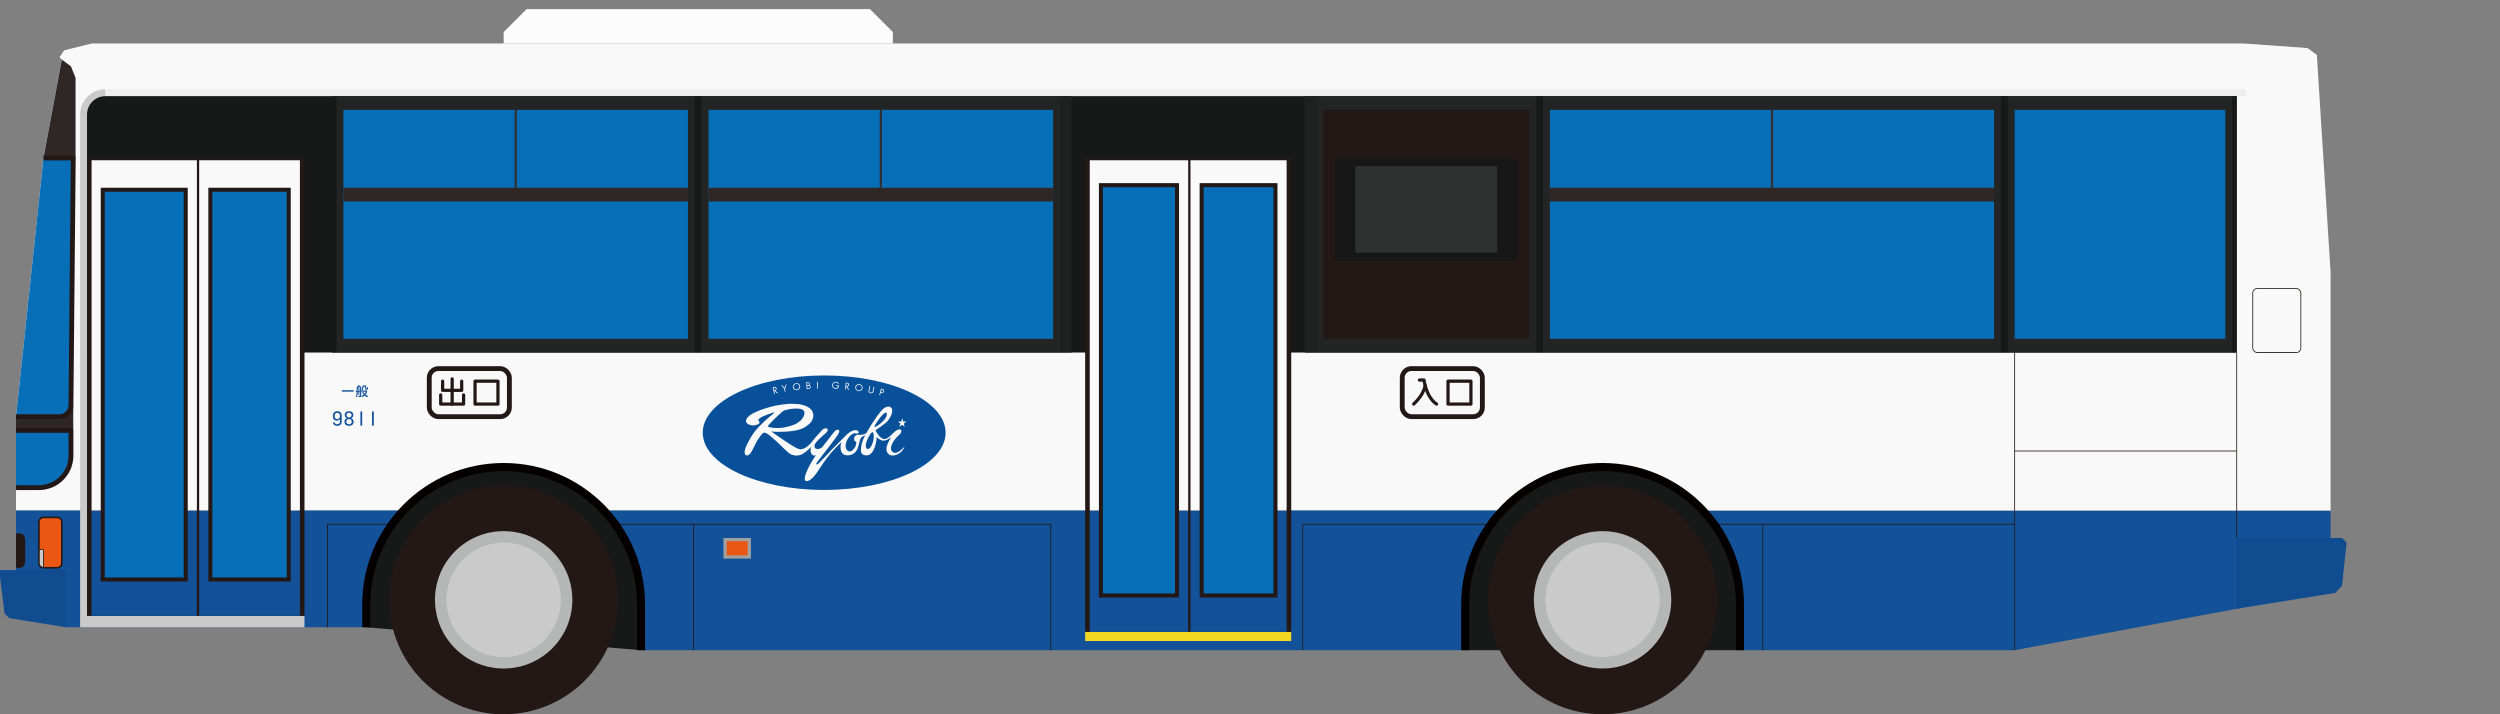 <?xml version="1.0" encoding="UTF-8"?>
<svg id="d" data-name="9811" xmlns="http://www.w3.org/2000/svg" xmlns:xlink="http://www.w3.org/1999/xlink" viewBox="0 0 3095.43 884.41">
  <rect x="0" y="0" width="3095.43" height="884.41" fill="#808080" stroke="none"/>
  <defs>
    <style>
      .j {
        fill: #2f3030;
      }

      .j, .k, .l, .m, .n, .o, .p, .q, .r, .s, .t, .u, .v, .w, .x, .y, .z, .aa, .ab, .ac, .ad {
        stroke-width: 0px;
      }

      .ae, .af, .p, .ag, .ah, .ai {
        fill: none;
      }

      .ae, .af, .ah, .ai, .aj {
        stroke: #231815;
      }

      .ae, .af, .aj {
        stroke-miterlimit: 10;
      }

      .k {
        fill: #2f2725;
      }

      .l {
        fill: #114c90;
      }

      .m {
        fill: #231815;
      }

      .n {
        fill: #171717;
      }

      .o {
        fill: #135199;
      }

      .af {
        stroke-width: 2px;
      }

      .q {
        fill: #cacacb;
      }

      .r {
        fill: #f4d823;
      }

      .ak {
        clip-path: url(#e);
      }

      .s {
        fill: #ea5614;
      }

      .t {
        fill: #1f2020;
      }

      .u {
        fill: #171818;
      }

      .ag {
        stroke: #040000;
        stroke-width: 10px;
      }

      .v {
        fill: #a0a0a0;
      }

      .w {
        fill: #f9f9fa;
      }

      .ah, .ai {
        stroke-linejoin: round;
      }

      .ah, .aj {
        stroke-width: 6px;
      }

      .x {
        fill: #232424;
      }

      .y {
        fill: rgba(35, 24, 21, .05);
      }

      .ai {
        stroke-linecap: round;
        stroke-width: 4px;
      }

      .z {
        fill: #076fb8;
      }

      .aj {
        fill: #f8f8f8;
      }

      .aa {
        fill: #b5b6b6;
      }

      .ab {
        fill: #fcfcfc;
      }

      .ac {
        fill: #085099;
      }

      .ad {
        fill: #303030;
      }
    </style>
    <clipPath id="e">
      <rect class="p" x="1652.6" y="195.59" width="226.77" height="127.56" rx="2.83" ry="2.83"/>
    </clipPath>
  </defs>
  <g>
    <path class="o" d="m2885.67,632.12v34.02l-11.34,68.03-379.84,70.87h-340.16v-56.7c0-44.95-17.43-85.82-45.9-116.22h777.24Z"/>
    <path class="w" d="m2885.67,337.32v294.8h-777.24c-31.04-33.15-75.19-53.86-124.18-53.86s-93.14,20.71-124.17,53.86H747.8c-31.04-33.15-75.19-53.86-124.18-53.86s-93.14,20.71-124.17,53.86H19.84v-116.22L53.86,195.59l22.68-121.89-2.84-2.84,5.67-8.5,34.02-8.51h2664.56l79.37,5.67,11.34,8.51,17.01,269.29Z"/>
    <path class="o" d="m747.8,632.12h1112.28c-28.46,30.4-45.9,71.27-45.9,116.22v56.7h-1020.48v-56.7c0-44.95-17.44-85.82-45.9-116.22Z"/>
    <path class="o" d="m19.84,632.12h479.61c-28.47,30.4-45.9,71.27-45.9,116.22v28.35H82.21l-62.37-62.36v-82.21Z"/>
  </g>
  <polyline class="ae" points="1301.1 805.04 1301.1 649.13 858.9 649.13"/>
  <polyline class="ae" points="858.9 805.04 858.9 649.13 405.35 649.13 405.35 776.69"/>
  <line class="ae" x1="2769.45" y1="436.54" x2="2769.45" y2="666.14"/>
  <line class="ae" x1="2494.49" y1="436.54" x2="2494.49" y2="805.04"/>
  <line class="ae" x1="2182.68" y1="649.13" x2="2182.68" y2="805.04"/>
  <polyline class="ae" points="2494.49 649.13 1612.91 649.13 1612.91 805.04"/>
  <path class="u" d="m793.7,805.04v-56.69c0-93.93-76.15-170.08-170.08-170.08s-170.08,76.15-170.08,170.08v28.35l340.16,28.35Z"/>
  <path class="u" d="m2154.33,805.04v-56.69c0-93.93-76.15-170.08-170.08-170.08s-170.08,76.15-170.08,170.08v56.69h340.16Z"/>
  <polygon class="k" points="19.84 515.91 19.84 532.91 90.71 532.91 90.71 501.73 19.84 515.91"/>
  <g>
    <circle class="m" cx="623.62" cy="742.68" r="141.73"/>
    <circle class="aa" cx="623.62" cy="742.68" r="85.04"/>
    <circle class="q" cx="623.62" cy="742.68" r="70.87"/>
  </g>
  <g>
    <circle class="m" cx="1984.25" cy="742.68" r="141.73"/>
    <circle class="aa" cx="1984.25" cy="742.68" r="85.04"/>
    <circle class="q" cx="1984.25" cy="742.68" r="70.87"/>
  </g>
  <rect class="q" x="107.72" y="762.52" width="269.29" height="14.17"/>
  <polygon class="k" points="76.54 73.7 87.87 82.2 93.54 96.38 93.54 195.59 53.86 195.59 76.54 73.7"/>
  <path class="z" d="m19.84,515.91h53.86c7.83,0,14.17-6.35,14.17-14.17l2.83-306.14h-36.85l-34.02,320.31Z"/>
  <path class="ah" d="m19.84,515.91h53.86c7.83,0,14.17-6.35,14.17-14.17l2.83-306.14h-36.85"/>
  <path class="ag" d="m793.7,805.04v-56.69c0-93.93-76.15-170.08-170.08-170.08s-170.08,76.15-170.08,170.08v28.35"/>
  <path class="ag" d="m2154.33,805.04v-56.69c0-93.93-76.15-170.08-170.08-170.08s-170.08,76.15-170.08,170.08v56.69"/>
  <rect class="y" x="130.39" y="110.55" width="2650.39" height="8.5"/>
  <path class="q" d="m99.21,141.73c0-17.23,13.95-31.18,31.18-31.18v8.5c-12.53,0-22.68,10.14-22.68,22.68v634.96h-8.5V141.73Z"/>
  <path class="u" d="m130.39,119.06c-12.53,0-22.68,10.14-22.68,22.68v294.8h2661.73s0-317.48,0-317.48H130.39Z"/>
  <polygon class="ab" points="623.62 53.86 623.62 39.69 651.97 11.34 1077.17 11.34 1105.51 39.69 1105.51 53.86 623.62 53.86"/>
  <g>
    <rect class="m" x="107.72" y="195.59" width="269.29" height="566.93"/>
    <g>
      <g>
        <rect class="o" x="113.39" y="632.12" width="130.39" height="130.4"/>
        <rect class="w" x="113.39" y="198.42" width="130.39" height="433.7"/>
      </g>
      <g>
        <rect class="z" x="127.22" y="234.94" width="102.72" height="482.56"/>
        <path class="m" d="m227.44,237.44v477.56h-97.72V237.44h97.72m5-5h-107.72v487.56h107.72V232.44h0Z"/>
      </g>
    </g>
    <g>
      <g>
        <rect class="o" x="246.61" y="632.12" width="124.73" height="130.4"/>
        <rect class="w" x="246.61" y="198.42" width="124.73" height="433.7"/>
      </g>
      <g>
        <rect class="z" x="260.45" y="234.94" width="97.05" height="482.56"/>
        <path class="m" d="m355,237.44v477.56h-92.05V237.44h92.05m5-5h-102.05v487.56h102.05V232.44h0Z"/>
      </g>
    </g>
  </g>
  <g>
    <rect class="x" x="2485.98" y="119.06" width="277.8" height="317.48"/>
    <rect class="z" x="2494.49" y="136.06" width="260.79" height="283.46"/>
  </g>
  <rect class="u" x="2763.78" y="119.06" width="5.67" height="317.48"/>
  <rect class="u" x="2477.48" y="119.06" width="8.5" height="317.48"/>
  <rect class="u" x="411.02" y="119.06" width="5.67" height="317.48"/>
  <rect class="t" x="1615.75" y="119.06" width="14.17" height="317.48"/>
  <rect class="t" x="1312.44" y="119.06" width="14.17" height="317.48"/>
  <g>
    <rect class="x" x="416.69" y="119.06" width="443.62" height="317.48"/>
    <rect class="z" x="425.2" y="136.06" width="426.61" height="283.46"/>
    <rect class="k" x="425.2" y="232.44" width="426.61" height="17.01"/>
    <rect class="ad" x="637.09" y="136.06" width="2.83" height="96.38"/>
  </g>
  <path class="z" d="m19.84,532.91h68.03v31.18c0,21.94-17.75,39.69-39.69,39.69h-28.35v-70.87Z"/>
  <path class="ah" d="m19.84,532.91h68.03v31.18c0,21.94-17.75,39.69-39.69,39.69h-28.35"/>
  <rect class="u" x="860.31" y="119.06" width="8.5" height="317.48"/>
  <rect class="r" x="1343.62" y="782.36" width="255.12" height="11.34"/>
  <polygon class="l" points="2769.45 666.14 2769.45 753.66 2891.34 734.17 2899.84 725.22 2905.51 671.81 2899.84 666.14 2769.45 666.14"/>
  <rect class="ae" x="2789.29" y="357.17" width="59.53" height="79.37" rx="5.67" ry="5.67"/>
  <g>
    <rect class="s" x="897.75" y="668.14" width="30.02" height="21.51"/>
    <path class="v" d="m925.76,670.14v17.51h-26.02v-17.51h26.02m4-4h-34.02v25.51h34.02v-25.51h0Z"/>
  </g>
  <polygon class="l" points="82.2 776.69 11.34 765.35 5.67 759.69 0 714.33 0 705.83 82.2 705.83 82.2 776.69"/>
  <g>
    <g>
      <path class="s" d="m76.53,646.3v51.02c0,3.13-2.54,5.67-5.67,5.67h-17v-21.26c0-.78-.64-1.42-1.42-1.42h-4.25v-34.01c0-3.13,2.53-5.67,5.67-5.67h17c3.13,0,5.67,2.54,5.67,5.67Z"/>
      <path class="q" d="m53.86,681.73v21.26c-3.14,0-5.67-2.54-5.67-5.67v-17.01h4.25c.78,0,1.42.64,1.42,1.42Z"/>
    </g>
    <g>
      <path class="af" d="m48.19,680.31v-34.01c0-3.13,2.53-5.67,5.67-5.67h17c3.13,0,5.67,2.54,5.67,5.67v51.02c0,3.13-2.54,5.67-5.67,5.67h-17c-3.14,0-5.67-2.54-5.67-5.67v-17.01Z"/>
      <path class="ae" d="m48.19,680.31h4.25c.78,0,1.42.64,1.42,1.42v21.26"/>
    </g>
  </g>
  <path class="m" d="m25.51,702.99c3.13,0,5.67-3.8,5.67-8.5v-25.51c0-4.7-2.54-8.5-5.67-8.5h-5.67v42.52s5.67,0,5.67,0Z"/>
  <g>
    <path class="o" d="m437.14,483.14c.22,0,.88.02.88.9,0,.79-.46.91-.88.91h-13.13c-.26,0-.88-.03-.88-.9s.58-.91.88-.91h13.13Z"/>
    <path class="o" d="m443.8,485.02c-.34.03-.37.03-.74.08-.03,1.38-.06,3.36-.61,5.12-.35,1.12-.48,1.38-.98,1.38-.4,0-.83-.26-.83-.71,0-.21.46-1.5.54-1.78.22-.78.42-2,.46-3.9-.56.05-1.07.08-1.07-.75,0-.66.4-.69,1.07-.74v-3.79c0-1.04.14-1.66,1.49-1.66h.22c.1-.3.21-.75.32-1.12.11-.4.53-.43.74-.43.19,0,.82.02.82.5,0,.14-.19.71-.3,1.06h.67c1.34,0,1.65.35,1.65,1.66v3.25c.27-.03.75-.08.77.66.16-.4.56-.4.77-.4h4.19c.64,0,1.6,0,1.6,1.28s-1.17,2.95-2.03,4c.91.67,1.92,1.04,2.43,1.23.35.13.62.26.62.71s-.27.99-.78.99c-.22,0-1.68-.4-3.39-1.79-1.17.96-2.62,1.79-3.04,1.79-.5,0-.82-.54-.82-.93s.21-.5.53-.64c1.2-.56,1.86-1.09,2.22-1.38-1.42-1.79-1.7-2.93-1.7-3.12,0-.35.42-.59.77-.59.26,0,.46.1.64.45.53,1.03.8,1.54,1.38,2.21,1.07-1.29,1.41-2.19,1.41-2.37,0-.27-.22-.32-.48-.32h-3.55c-.37,0-.82-.1-.82-.77-.13.27-.32.32-.72.4v5.36c0,1.6-.59,1.67-2.05,1.67-.9,0-1.42,0-1.42-.88,0-.75.59-.75.8-.75.11,0,.62.03.74.03.46,0,.51-.24.51-.51v-4.72c-.11.02-.67.08-.8.1v3.38c0,.27-.03.64-.62.64s-.61-.4-.61-.64v-3.23Zm-.74-1.41c.56-.05.62-.05,1.26-.11.42-.03,1.1-.1,1.5-.14v-3.19c0-.29-.14-.45-.45-.45h-1.89c-.32,0-.43.18-.43.45v3.44Zm1.78-2.75c.22.5.48,1.21.48,1.42,0,.42-.5.58-.74.58-.38,0-.45-.19-.64-.85-.18-.58-.24-.72-.35-.98-.05-.1-.08-.18-.08-.29,0-.3.29-.54.7-.54.32,0,.42.22.62.66Zm8.6-.32c0,.34.08.48.5.48.37,0,.5-.08.56-.54.11-.85.14-1.11.59-1.11.67,0,.67.53.67.69,0,.51-.11,1.57-.38,2.02-.3.46-.78.46-1.62.46-1.33,0-1.73-.24-1.73-1.66v-1.78c0-.29-.14-.45-.45-.45h-.91c-.38,0-.56.03-.59.45-.06.82-.14,2.08-.77,3.09-.35.59-.53.64-.74.64-.38,0-.88-.3-.88-.79,0-.18.05-.26.48-.98.42-.71.48-1.73.51-2.53.06-1.34.85-1.36,1.71-1.36h1.39c1.3,0,1.65.3,1.65,1.65v1.71Z"/>
    <path class="o" d="m412.23,523.55c-.05-.19.05-.31.22-.34l1.54-.31c.19-.05.29.05.34.21.46,1.39,1.49,2.19,3.24,2.19,2.14,0,3.34-1.27,3.34-3.43v-3.07h-.02c-.72,1.2-2.16,1.97-3.86,1.97-2.9,0-4.85-1.99-4.85-5.16v-1.01c0-3.36,2.04-5.43,5.47-5.43s5.45,2.06,5.45,5.43v7.27c0,3.34-2.04,5.4-5.5,5.4-2.9,0-4.73-1.39-5.35-3.72Zm5.26-4.68c2.02,0,3.41-1.37,3.41-3.36v-.96c0-2.11-1.2-3.36-3.26-3.36s-3.29,1.25-3.29,3.36v.96c0,2.09,1.18,3.36,3.14,3.36Z"/>
    <path class="o" d="m426.53,522.42v-.46c0-1.99,1.22-3.58,3.07-4.11-1.63-.53-2.78-2.02-2.78-3.84v-.31c0-2.74,2.11-4.54,5.33-4.54s5.35,1.8,5.35,4.54v.31c0,1.85-1.15,3.31-2.78,3.84,1.85.53,3.07,2.11,3.07,4.11v.46c0,2.95-2.23,4.85-5.64,4.85s-5.62-1.89-5.62-4.85Zm5.62,2.88c2.09,0,3.38-1.18,3.38-3.03v-.41c0-1.7-1.22-2.81-3.38-3.02-2.14.22-3.36,1.32-3.36,3.02v.41c0,1.85,1.3,3.03,3.36,3.03Zm0-8.33c1.94-.21,3.12-1.29,3.12-2.86v-.31c0-1.63-1.22-2.71-3.12-2.71s-3.1,1.08-3.1,2.71v.31c0,1.56,1.18,2.64,3.1,2.86Z"/>
    <path class="o" d="m448.44,526.72c0,.19-.07.29-.29.29h-1.63c-.22,0-.29-.1-.29-.29v-16.99c0-.19.07-.29.29-.29h1.63c.22,0,.29.1.29.29v16.99Z"/>
    <path class="o" d="m462.83,526.72c0,.19-.07.29-.29.29h-1.63c-.22,0-.29-.1-.29-.29v-16.99c0-.19.07-.29.29-.29h1.63c.22,0,.29.1.29.29v16.99Z"/>
  </g>
  <line class="ae" x1="2494.49" y1="558.43" x2="2769.45" y2="558.43"/>
  <rect class="u" x="1902.05" y="119.06" width="8.5" height="317.48"/>
  <g>
    <rect class="x" x="1910.55" y="119.06" width="566.93" height="317.48"/>
    <rect class="z" x="1919.06" y="136.06" width="549.92" height="283.46"/>
    <rect class="k" x="1919.06" y="232.44" width="549.92" height="17.01"/>
    <rect class="ad" x="2192.6" y="136.06" width="2.83" height="96.38"/>
  </g>
  <g>
    <rect class="x" x="1629.92" y="119.06" width="272.13" height="317.48"/>
    <rect class="m" x="1638.43" y="136.06" width="255.12" height="283.46"/>
    <g class="ak">
      <rect class="n" x="1652.6" y="195.59" width="226.77" height="127.56"/>
      <rect class="j" x="1678.11" y="205.8" width="175.75" height="107.15"/>
    </g>
  </g>
  <g>
    <rect class="m" x="1343.62" y="195.59" width="255.12" height="586.77"/>
    <g>
      <g>
        <rect class="o" x="1349.3" y="632.13" width="121.89" height="150.24"/>
        <rect class="w" x="1349.3" y="198.43" width="121.89" height="433.7"/>
      </g>
      <g>
        <rect class="z" x="1363.13" y="229.27" width="94.21" height="508.07"/>
        <path class="m" d="m1454.84,231.77v503.07h-89.21V231.77h89.21m5-5h-99.21v513.07h99.21V226.77h0Z"/>
      </g>
    </g>
    <g>
      <g>
        <rect class="o" x="1474.01" y="632.13" width="119.06" height="150.24"/>
        <rect class="w" x="1474.01" y="198.43" width="119.06" height="433.7"/>
      </g>
      <g>
        <rect class="z" x="1487.85" y="229.27" width="91.38" height="508.07"/>
        <path class="m" d="m1576.73,231.77v503.07h-86.38V231.77h86.38m5-5h-96.38v513.07h96.38V226.77h0Z"/>
      </g>
    </g>
  </g>
  <g>
    <rect class="aj" x="1736.22" y="456.38" width="99.21" height="59.53" rx="11.34" ry="11.34"/>
    <g>
      <path class="ai" d="m1757.48,470.55h5.67c3.98,23.89,15.59,29.76,15.59,29.76"/>
      <path class="ai" d="m1764.57,477.3s-.89,10.51-14.17,23.01"/>
    </g>
    <rect class="ai" x="1792.91" y="471.97" width="28.35" height="28.35"/>
  </g>
  <g>
    <rect class="aj" x="531.5" y="456.38" width="99.21" height="59.53" rx="11.34" ry="11.34"/>
    <g>
      <line class="ai" x1="559.84" y1="469.13" x2="559.84" y2="500.31"/>
      <polyline class="ai" points="545.67 488.98 545.67 500.31 574.02 500.31 574.02 488.98"/>
      <polyline class="ai" points="571.65 471.97 571.65 483.31 548.03 483.31 548.03 471.97"/>
    </g>
    <rect class="ai" x="588.19" y="471.97" width="28.35" height="28.35"/>
  </g>
  <g>
    <rect class="x" x="868.82" y="119.06" width="443.62" height="317.48"/>
    <rect class="z" x="877.32" y="136.06" width="426.61" height="283.46"/>
    <rect class="k" x="877.32" y="232.44" width="426.61" height="17.01"/>
    <rect class="ad" x="1089.21" y="136.06" width="2.83" height="96.38"/>
  </g>
  <g id="f" data-name="logo_mark">
    <path class="ac" d="m1170.82,535.75c0,39.14-67.31,70.87-150.35,70.87s-150.35-31.72-150.35-70.87,67.31-70.87,150.35-70.87,150.35,31.72,150.35,70.87Z"/>
    <path class="w" d="m1073.33,555.54c-3.51-2.61.55-12.38,3.46-16.89,2.1-3.26,3.61-3.81,3.61-3.81,1.1,1.15,1.45,3.16,1.5,4.66.25,8.97-5.06,18.64-8.57,16.04Zm10.68-30.07c3.41-6.06,9.72-14.18,12.78-14.58.3,0,1.1.2,1.2.75.75,3.41-2.05,6.92-2.56,7.37-5.31,6.67-11.58,9.97-12.38,9.62-.7-.55.4-2.21.95-3.16m-133.31,2.56c-.6-.9,8.02-8.77,9.27-10.27.3-.3.6-.55.95-.85l1.6-1.6c1-.95,2.05-1.8,3.01-2.71,1.25-1.2,2.51-2.46,3.91-3.51.3-.25,1.45-.85,1.75-.95.3-.1.65-.2,1-.3,1.15-.35,4.91-1.15,5.61-1.25s3.86-.5,4.76-.6c.25-.05.55-.05.85-.1,2.91-.15,4.96.1,5.46.1.6.1,1.15.2,1.75.25,2.26.55,4.91,1.2,5.36,4.21.65,4.76-3.61,9.12-4.26,9.82-.45.45-3.46,2.96-4.61,3.66-.85.5-1.75.85-2.61,1.3-1.05.5-8.37,3.61-16.99,4.51-.6,0-2.1.1-2.36.15-.65,0-2,.3-8.02-.15-.45-.05-5.96-1-6.47-1.7m169.2,25.56c.05-.1-.2-.15-.3-.15-.3,0-10.37,12.43-15.54,4.76-2.81-4.21,1.9-13.33,9.07-19.45,6.57-5.61,1.5-10.73-6.06-3.66-2.81,3.11-8.27,8.82-12.28,8.52-5.61-.75-10.42-9.67-10.68-10.93-.05-.05,8.92-5.86,12.93-9.37,5.06-4.46,11.13-15.69,5.61-19.2-.3-.2-1.7-1.35-5.26-.3-.9.25-2.71,1.55-4.26,2.81-2.05,1.7-10.52,12.08-20.25,29.42-.75,1.35-6.36,2.76-8.57,2.36-1.7-.3-6.36-.7-6.72,5.11-.2,3.26,2.76,3.36,2.76,3.46.3,6.26-4.71,11.98-7.97,11.98-1.1,0-2.16-.4-2.26-.5-6.47-4.36-1.6-17.04,5.41-21.1,3.91-2.26,4.26.55,6.87-.85,1.05-.55,1.2-2.05-.35-3.26-.4-.3-.95-.5-1.5-.6-1.45-.25-2.46,0-2.86.1-.95.2-1.5.45-2.05.6-1.15.45-2.61,1.15-3.86,2.05-1.2.85-3.01,2.36-3.01,2.36-.05.05-4.21,4.26-4.21,4.26-7.62,8.02-15.89,15.74-17.54,17.79-.55.55-11.53,12.23-12.88,13.63-.55.55-2.86,2.56-3.31,1.3-.15-.4,0-.9.2-1.3.5-.95,11.38-15.14,14.48-19.04,5.41-7.67,16.04-19.14,13.38-21.85-.25-.25-1.3-1-2.96-.25-2.31,1-2.91,2.16-5.11,5.06-1.55,2-8.67,11.08-8.87,11.33-.15.2-2.51,3.31-2.76,3.56-1.7,2.21-2.76,2.81-4.16,3.26-4.16,1.25-7.37-.2-6.26-4.51.4-4.31,14.53-14.63,15.74-17.04.45-.6,1.3-3.16-1.25-3.56-1.65-.3-3.76.6-4.86,1.55-.3.3-7.52,8.17-8.77,9.72-.5.65-1.9,2.36-2.05,2.61-.55.65-1.1,1.3-1.6,1.95-.65.85-1.35,1.8-2.1,2.61-.6.65-1.3,1.25-1.95,1.9-4.86,4.81-9.37,5.81-11.13,5.56-1.95-.3-3.56-1.1-5.16-1.9-3.06-1.5-9.17-5.46-15.14-9.47-7.92-5.36-15.64-10.83-15.64-10.88,3.61.7,7.32.6,7.67.65,2.16.1,11.53-.3,11.93-.35,2.05-.05,9.37-1,11.38-1.45.4-.1,3.66-.9,4.91-1.3.85-.25,3.26-1.2,3.56-1.4,3.21-1.6,6.26-3.86,8.82-6.36,2.86-2.81,4.21-7.32,3.96-9.42.05-.3.2-5.96-4.81-9.12-.25-.2-.45-.35-.65-.55-1-.55-3.71-3.01-12.48-4.36-1.05-.15-6.11-.45-7.52-.45h-3.01c-1.95.15-14.94.45-31.32,5.81-2.91.95-7.47,2.31-15.14,6.11-.35.2-2.1,1.3-2.66,1.7-.25.15-1.25.9-1.55,1.1-.5.4-2.31,2.1-2.51,2.36-4.56,6.16.75,9.07,6.01,9.72,1.05.15,3.36-.15,4.31-.4,2.31-.65,3.31-.95,4.36-2.21.75-.9.55-1.8-.2-2.41-2.26-1.8.65-3.76,1.15-4.16,2.91-2.31,17.14-7.22,18.24-7.12q0,.05-.05.15c-.1,0-.2.15-.25.25-1.75,1.75-3.76,3.21-5.71,4.81l-4.36,3.81c-1.75,1.35-3.16,3.01-4.76,4.51-2.41,2.21-4.56,4.41-6.62,6.77-.9,1-1.85,1.95-2.66,3.01-.75,1.05-1.5,2.1-2.21,3.21l-.6.75c-.4.6-.85,1.25-1.2,1.85-.4.7-4.41,7.32-5.66,10.12-7.12,13.83-.75,16.94,3.46,12.23,2.26-2.56,6.16-10.93,6.87-12.43,4.56-9.32,9.57-13.93,10.37-13.88,1.05.05,3.81.75,7.87,4.21.5.4,6.67,5.71,7.17,6.21.85.65,9.02,8.67,9.22,8.92,4.46,3.66,7.17,8.67,15.49,9.12,1.8.05,2.71-.15,4.26-.45,4.26-.8,10.52-6.11,14.28-10.12,0,.1-2.31,7.72,2.51,10.27,1.95.8,3.71-.35,3.61-.2-3.96,5.41-7.92,12.83-8.57,14.08-.2.4-8.72,16.14-3.76,17.99,5.71.75,12.13-7.82,17.69-16.74,4.31-6.97,12.03-16.59,13.68-18.59l6.67-7.17c1.4-1.4,4.76-4.66,5.81-5.81l-.3.75c-.3.85-.4,1.75-.55,2.66-.1.6-.2,1.25-.25,1.85-.1,2.16.15,4.21.8,6.06.75,2.05,2.31,4.11,4.81,4.71,8.37,2.1,12.98-3.91,13.13-4.01-.05,0,1.75-2.21,2.31-3.66.2-.2,2.86-9.32,3.16-11.18.1-.75,1.3-2.51,1.3-2.51,0-.05.6-.55,1-.9,0,0,1.65-1.35,4.16-2.1-.15.2-.3.35-.65,1-5.26,9.62-5.51,19.65-3.91,21.25.25.2,1.85,2.91,6.62,2.56,1.3-.1,5.91-.4,9.27-9.07,2.86-7.42,2.71-13.58,2.76-13.63,2.21,2.36,5.01,4.21,7.82,4.46,2.91.25,6.36-1.2,9.97-4.21-1.65,2.86-3.11,5.76-3.11,5.76-6.36,12.88.6,16.34,4.16,16.89,10.62.1,15.29-9.22,15.54-10.42"/>
    <polygon class="w" points="1113.47 528.43 1116.93 525.98 1120.14 528.38 1119.03 524.42 1122.44 521.92 1118.33 521.97 1117.23 517.96 1115.78 521.97 1111.72 522.02 1114.93 524.42 1113.47 528.43"/>
    <path class="w" d="m958.61,483.93l.25-.05,3.41,3.06,1.15-.25-3.56-3.11c1.3-.4,1.9-1.5,1.65-2.76-.4-1.85-2-1.95-3.61-1.6l-1.2.25,1.8,8.27.95-.2-.85-3.61h0Zm-.8-3.81l.3-.05c1.15-.25,2.21-.35,2.51,1,.3,1.3-.75,1.7-1.85,1.95l-.3.05-.65-2.96"/>
    <polygon class="w" points="967.43 477.26 968.53 477.06 971.39 480.42 972.94 476.31 974.04 476.11 972.04 481.37 972.64 484.98 971.69 485.13 971.09 481.52 967.43 477.26"/>
    <path class="w" d="m985.72,474.4c-2.46.3-4.31,2.51-4.01,4.91.3,2.41,2.56,4.11,5.01,3.81,2.46-.3,4.31-2.46,4.01-4.86-.25-2.46-2.56-4.16-5.01-3.86Zm.1.85c2-.25,3.76,1.15,3.96,3.06.2,1.9-1.2,3.66-3.16,3.91-1.95.25-3.76-1.15-3.96-3.06-.25-1.9,1.15-3.66,3.16-3.91"/>
    <path class="w" d="m999.25,474.15l.4-.05c1.2-.05,2.05,0,2.1,1.3.1,1.3-.85,1.5-1.95,1.55h-.35l-.2-2.81Zm-.45,7.67l2-.15c1.75-.1,3.11-.85,2.96-2.56-.05-1-.75-1.9-1.8-2.05.55-.4.8-1,.75-1.7-.1-1.75-1.45-2.21-3.06-2.1l-1.4.1.55,8.47m.7-4.01l.85-.05c1.05-.05,2.36.05,2.46,1.35.1,1.3-1.05,1.6-2.16,1.7l-.95.05-.2-3.06"/>
    <polygon class="w" points="1012.64 481.17 1011.68 481.17 1011.43 472.7 1012.43 472.65 1012.64 481.17"/>
    <path class="w" d="m1038.9,477.31c-.05,1.15-.2,2.1-1.05,2.96s-2.05,1.35-3.31,1.25c-2.46-.1-4.41-2.21-4.26-4.56.1-2.41,2.26-4.31,4.76-4.21,1.5.05,2.76.8,3.61,2l-.75.6c-.7-1.05-1.65-1.65-2.96-1.75-2-.1-3.66,1.45-3.71,3.36-.05.9.3,1.75.9,2.46.6.65,1.5,1.15,2.41,1.2,1.5.1,3.16-.95,3.21-2.51l-2.61-.15.05-.9,3.71.25h0Z"/>
    <path class="w" d="m1047.67,478.56h.25l2.26,3.96,1.2.1-2.41-4.06c1.35,0,2.26-.8,2.41-2.1.15-1.9-1.3-2.46-2.96-2.61l-1.25-.15-.8,8.47.95.1.35-3.71Zm.35-3.91l.3.05c1.15.1,2.21.35,2.05,1.7-.1,1.3-1.25,1.4-2.36,1.3h-.3l.3-3.06"/>
    <path class="w" d="m1064.16,475.56c-2.46-.35-4.81,1.3-5.16,3.71-.35,2.41,1.4,4.61,3.86,5.01,2.46.35,4.81-1.25,5.16-3.66.35-2.41-1.4-4.66-3.86-5.06Zm-.15.9c2,.3,3.31,2.1,3.01,4.01s-2.1,3.21-4.06,2.96c-1.95-.3-3.31-2.1-3.01-4.01.3-1.9,2.1-3.26,4.06-2.96"/>
    <path class="w" d="m1076.49,483.02c-.15.6-.3,1.3,0,1.9.25.6.95,1,1.55,1.15.6.1,1.35,0,1.85-.4.55-.45.7-1.15.8-1.8l1.05-4.96.95.2-1.1,5.21c-.2.9-.4,1.6-1.25,2.16-.7.5-1.65.65-2.51.45-.8-.15-1.55-.65-2-1.3-.6-.85-.55-1.65-.35-2.56l1.1-5.21.95.2-1.05,4.96Z"/>
    <path class="w" d="m1090.62,485.98l.7.2c.7.2,1.45.3,2.16,0,.65-.3,1.1-.9,1.25-1.55.2-.75.05-1.55-.45-2.16-.5-.6-1.25-.8-2-1l-1.4-.4-2.21,8.17.95.25,1-3.51Zm1-3.76l.35.1c1.1.3,2.16.7,1.8,2.05-.3,1.15-1.3,1.25-2.31.95l-.6-.15.75-2.96"/>
  </g>
</svg>